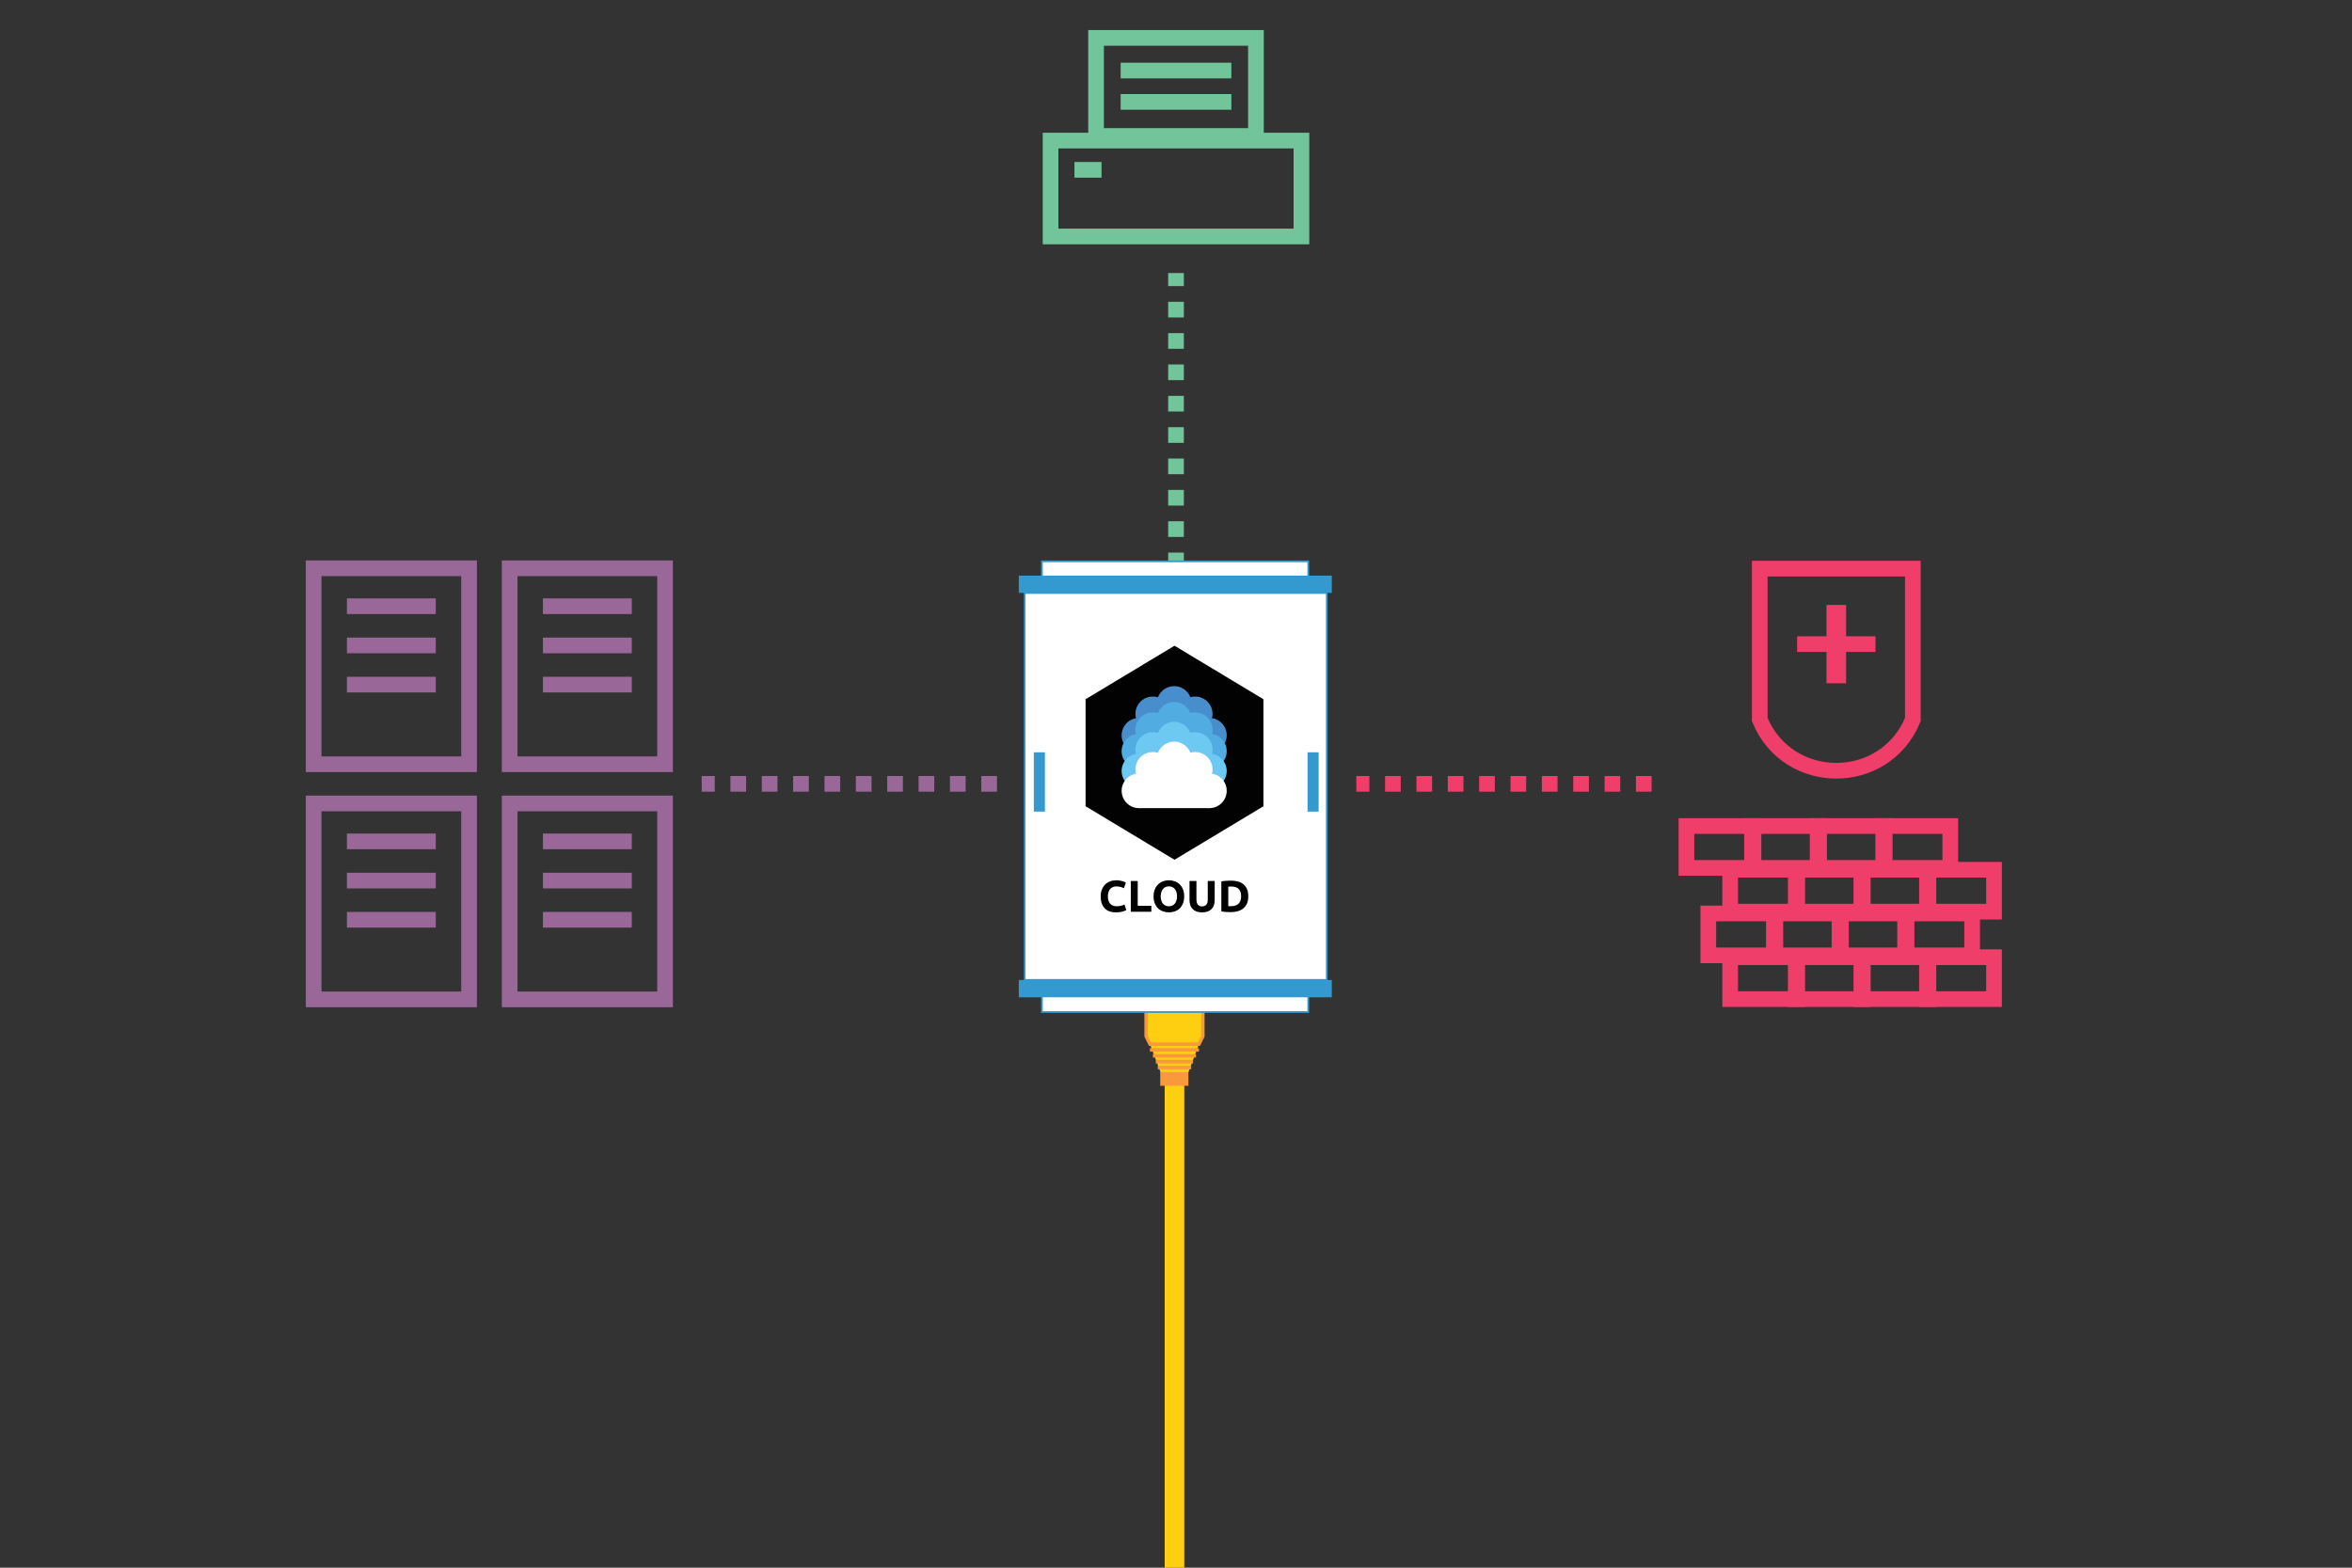 <?xml version="1.0" encoding="utf-8"?>
<!-- Generator: Adobe Illustrator 16.0.0, SVG Export Plug-In . SVG Version: 6.00 Build 0)  -->
<!DOCTYPE svg PUBLIC "-//W3C//DTD SVG 1.1//EN" "http://www.w3.org/Graphics/SVG/1.1/DTD/svg11.dtd">
<svg version="1.1" id="Layer_1" xmlns="http://www.w3.org/2000/svg" xmlns:xlink="http://www.w3.org/1999/xlink" x="0px" y="0px"
	 width="600px" height="400px" viewBox="0 0 600 400" enable-background="new 0 0 600 400" xml:space="preserve">
<rect x="0" y="0" width="600" height="400" fill="#333333" stroke="none"/>
<line fill="none" stroke="#72C59B" stroke-width="4" stroke-miterlimit="10" stroke-dasharray="4" x1="300.002" y1="145" x2="300.002" y2="69.666"/>
<g>
	<g>
		<rect x="80.015" y="145" fill="none" stroke="#9A6799" stroke-width="4" stroke-linecap="square" width="39.639" height="50"/>
	</g>
	
		<line fill="none" stroke="#9A6799" stroke-width="4" stroke-linecap="square" x1="90.502" y1="154.681" x2="109.167" y2="154.681"/>
	
		<line fill="none" stroke="#9A6799" stroke-width="4" stroke-linecap="square" x1="90.502" y1="164.681" x2="109.167" y2="164.681"/>
	
		<line fill="none" stroke="#9A6799" stroke-width="4" stroke-linecap="square" x1="90.502" y1="174.681" x2="109.167" y2="174.681"/>
	<g>
		<rect x="130.015" y="145" fill="none" stroke="#9A6799" stroke-width="4" stroke-linecap="square" width="39.639" height="50"/>
	</g>
	
		<line fill="none" stroke="#9A6799" stroke-width="4" stroke-linecap="square" x1="140.502" y1="154.681" x2="159.167" y2="154.681"/>
	
		<line fill="none" stroke="#9A6799" stroke-width="4" stroke-linecap="square" x1="140.502" y1="164.681" x2="159.167" y2="164.681"/>
	
		<line fill="none" stroke="#9A6799" stroke-width="4" stroke-linecap="square" x1="140.502" y1="174.681" x2="159.167" y2="174.681"/>
	<g>
		<rect x="130.015" y="205" fill="none" stroke="#9A6799" stroke-width="4" stroke-linecap="square" width="39.639" height="50"/>
	</g>
	
		<line fill="none" stroke="#9A6799" stroke-width="4" stroke-linecap="square" x1="140.502" y1="214.682" x2="159.167" y2="214.682"/>
	
		<line fill="none" stroke="#9A6799" stroke-width="4" stroke-linecap="square" x1="140.502" y1="224.682" x2="159.167" y2="224.682"/>
	
		<line fill="none" stroke="#9A6799" stroke-width="4" stroke-linecap="square" x1="140.502" y1="234.682" x2="159.167" y2="234.682"/>
	<g>
		<rect x="80.015" y="205" fill="none" stroke="#9A6799" stroke-width="4" stroke-linecap="square" width="39.639" height="50"/>
	</g>
	
		<line fill="none" stroke="#9A6799" stroke-width="4" stroke-linecap="square" x1="90.502" y1="214.682" x2="109.167" y2="214.682"/>
	
		<line fill="none" stroke="#9A6799" stroke-width="4" stroke-linecap="square" x1="90.502" y1="224.682" x2="109.167" y2="224.682"/>
	
		<line fill="none" stroke="#9A6799" stroke-width="4" stroke-linecap="square" x1="90.502" y1="234.682" x2="109.167" y2="234.682"/>
</g>
<g>
	
		<rect x="430.211" y="210.764" fill="none" stroke="#EF3E69" stroke-width="4" stroke-miterlimit="10" width="17.107" height="10.687"/>
	
		<rect x="446.946" y="210.764" fill="none" stroke="#EF3E69" stroke-width="4" stroke-miterlimit="10" width="17.106" height="10.687"/>
	
		<rect x="463.682" y="210.764" fill="none" stroke="#EF3E69" stroke-width="4" stroke-miterlimit="10" width="17.106" height="10.687"/>
	
		<rect x="480.416" y="210.764" fill="none" stroke="#EF3E69" stroke-width="4" stroke-miterlimit="10" width="17.107" height="10.687"/>
	
		<rect x="441.368" y="221.92" fill="none" stroke="#EF3E69" stroke-width="4" stroke-miterlimit="10" width="17.106" height="10.686"/>
	
		<rect x="458.104" y="221.92" fill="none" stroke="#EF3E69" stroke-width="4" stroke-miterlimit="10" width="17.106" height="10.686"/>
	
		<rect x="474.838" y="221.92" fill="none" stroke="#EF3E69" stroke-width="4" stroke-miterlimit="10" width="17.107" height="10.686"/>
	
		<rect x="491.573" y="221.92" fill="none" stroke="#EF3E69" stroke-width="4" stroke-miterlimit="10" width="17.106" height="10.686"/>
	
		<rect x="485.995" y="233.076" fill="none" stroke="#EF3E69" stroke-width="4" stroke-miterlimit="10" width="17.105" height="10.686"/>
	
		<rect x="469.26" y="233.076" fill="none" stroke="#EF3E69" stroke-width="4" stroke-miterlimit="10" width="17.107" height="10.686"/>
	
		<rect x="452.524" y="233.076" fill="none" stroke="#EF3E69" stroke-width="4" stroke-miterlimit="10" width="17.106" height="10.686"/>
	
		<rect x="435.79" y="233.076" fill="none" stroke="#EF3E69" stroke-width="4" stroke-miterlimit="10" width="17.106" height="10.686"/>
	
		<rect x="441.368" y="244.232" fill="none" stroke="#EF3E69" stroke-width="4" stroke-miterlimit="10" width="17.106" height="10.688"/>
	
		<rect x="458.104" y="244.232" fill="none" stroke="#EF3E69" stroke-width="4" stroke-miterlimit="10" width="17.106" height="10.688"/>
	
		<rect x="474.838" y="244.232" fill="none" stroke="#EF3E69" stroke-width="4" stroke-miterlimit="10" width="17.107" height="10.688"/>
	
		<rect x="491.573" y="244.232" fill="none" stroke="#EF3E69" stroke-width="4" stroke-miterlimit="10" width="17.106" height="10.688"/>
</g>
<g>
	<path fill="none" stroke="#EF3E69" stroke-width="4" stroke-miterlimit="10" d="M487.97,183.614
		c-7.205,17.394-31.844,17.394-39.049,0c0-12.844,0-25.689,0-38.533c13.017,0,26.032,0,39.049,0
		C487.97,157.925,487.97,170.77,487.97,183.614z"/>
</g>
<line fill="none" stroke="#EF3E69" stroke-width="5" stroke-miterlimit="10" x1="468.445" y1="154.351" x2="468.445" y2="174.343"/>
<line fill="none" stroke="#EF3E69" stroke-width="4" stroke-miterlimit="10" x1="478.441" y1="164.347" x2="458.449" y2="164.347"/>
<line fill="none" stroke="#EF3E69" stroke-width="4" stroke-miterlimit="10" stroke-dasharray="4" x1="421.334" y1="200" x2="346" y2="200"/>
<line fill="none" stroke="#9A6799" stroke-width="4" stroke-miterlimit="10" stroke-dasharray="4" x1="254.334" y1="200" x2="179" y2="200"/>
<g>
	<g>
		<rect x="268" y="35.87" fill="none" stroke="#72C59B" stroke-width="4" stroke-miterlimit="10" width="64" height="24.466"/>
		
			<rect x="279.608" y="9.667" fill="none" stroke="#72C59B" stroke-width="4" stroke-miterlimit="10" width="40.783" height="25.028"/>
		<line fill="none" stroke="#72C59B" stroke-width="4" stroke-miterlimit="10" x1="285.879" y1="18" x2="314.121" y2="18"/>
		<line fill="none" stroke="#72C59B" stroke-width="4" stroke-miterlimit="10" x1="285.879" y1="26" x2="314.121" y2="26"/>
	</g>
	<line fill="none" stroke="#72C59B" stroke-width="4" stroke-miterlimit="10" x1="274.097" y1="43.333" x2="281" y2="43.333"/>
</g>
<g>
	<g>
		<g>
			<line fill="none" stroke="#FECF11" stroke-width="5" stroke-miterlimit="10" x1="299.613" y1="400" x2="299.613" y2="267.951"/>
		</g>
		<g>
			<polygon fill="#FECF11" points="296.371,274.395 293.371,266.424 305.855,266.424 302.855,274.395 			"/>
			<polygon fill="#FECF11" stroke="#F8993C" stroke-width="0.869" stroke-miterlimit="10" points="292.371,252.996 306.855,252.996 
				306.855,264.395 305.855,266.424 293.371,266.424 292.371,264.395 			"/>
			<path fill="#FECF11" stroke="#F8993C" stroke-width="0.869" stroke-miterlimit="10" d="M292.371,264.508"/>
			
				<line fill="none" stroke="#F8993C" stroke-width="0.88" stroke-miterlimit="10" x1="305.855" y1="267.883" x2="293.355" y2="267.883"/>
			
				<line fill="none" stroke="#F8993C" stroke-width="0.903" stroke-miterlimit="10" x1="305.105" y1="269.383" x2="294.105" y2="269.383"/>
			
				<line fill="none" stroke="#F8993C" stroke-width="0.936" stroke-miterlimit="10" x1="304.355" y1="270.883" x2="294.855" y2="270.883"/>
			
				<line fill="none" stroke="#F8993C" stroke-width="0.885" stroke-miterlimit="10" x1="303.855" y1="272.383" x2="295.355" y2="272.383"/>
			<rect x="295.982" y="273.563" fill="#F8993C" width="7.186" height="3.486"/>
		</g>
	</g>
	<g>
		<g>
			
				<rect x="261.395" y="151.305" fill="#FFFFFF" stroke="#3499CE" stroke-width="0.44" stroke-miterlimit="10" width="77.064" height="98.72"/>
			
				<rect x="265.801" y="252.691" fill="#FFFFFF" stroke="#3499CE" stroke-width="0.44" stroke-miterlimit="10" width="67.941" height="5.537"/>
			
				<rect x="265.801" y="143.228" fill="#FFFFFF" stroke="#3499CE" stroke-width="0.44" stroke-miterlimit="10" width="67.941" height="5.536"/>
			
				<line fill="none" stroke="#3499CE" stroke-width="4.415" stroke-miterlimit="10" x1="259.896" y1="149.075" x2="339.742" y2="149.075"/>
			
				<line fill="none" stroke="#3499CE" stroke-width="4.415" stroke-miterlimit="10" x1="259.896" y1="252.256" x2="339.742" y2="252.256"/>
			<g>
				<path d="M284.707,232.793c-1.276,0-2.248-0.355-2.916-1.064s-1.002-1.717-1.002-3.023c0-0.65,0.102-1.229,0.306-1.738
					s0.482-0.939,0.838-1.291c0.354-0.352,0.777-0.617,1.269-0.799c0.49-0.182,1.022-0.271,1.597-0.271
					c0.332,0,0.634,0.025,0.905,0.074c0.272,0.049,0.51,0.105,0.714,0.17c0.203,0.064,0.373,0.129,0.51,0.197
					c0.136,0.068,0.233,0.121,0.294,0.158l-0.51,1.428c-0.241-0.129-0.522-0.238-0.844-0.328c-0.32-0.092-0.685-0.137-1.093-0.137
					c-0.271,0-0.537,0.045-0.798,0.137c-0.261,0.09-0.491,0.236-0.69,0.436c-0.2,0.199-0.361,0.459-0.481,0.775
					c-0.121,0.316-0.182,0.701-0.182,1.154c0,0.363,0.04,0.701,0.119,1.014c0.079,0.314,0.208,0.584,0.385,0.811
					c0.178,0.227,0.41,0.406,0.696,0.537c0.287,0.133,0.635,0.199,1.042,0.199c0.257,0,0.487-0.016,0.691-0.045
					c0.203-0.031,0.385-0.066,0.543-0.109c0.158-0.041,0.298-0.088,0.419-0.141s0.23-0.102,0.328-0.146l0.487,1.414
					c-0.249,0.152-0.601,0.287-1.053,0.408C285.828,232.732,285.303,232.793,284.707,232.793z"/>
				<path d="M293.709,231.117v1.518h-5.242v-7.848h1.767v6.33H293.709z"/>
				<path d="M302.089,228.705c0,0.672-0.101,1.262-0.301,1.771c-0.199,0.51-0.474,0.936-0.82,1.279
					c-0.348,0.344-0.761,0.604-1.24,0.775c-0.479,0.174-0.995,0.262-1.546,0.262c-0.536,0-1.042-0.088-1.518-0.262
					c-0.476-0.172-0.891-0.432-1.245-0.775c-0.355-0.344-0.634-0.77-0.838-1.279s-0.306-1.1-0.306-1.771s0.105-1.264,0.316-1.773
					c0.212-0.508,0.497-0.938,0.855-1.285c0.358-0.346,0.773-0.607,1.245-0.781s0.969-0.26,1.489-0.26
					c0.536,0,1.042,0.086,1.518,0.26s0.891,0.436,1.246,0.781c0.354,0.348,0.634,0.777,0.838,1.285
					C301.986,227.441,302.089,228.033,302.089,228.705z M296.099,228.705c0,0.385,0.047,0.732,0.142,1.041
					c0.094,0.311,0.229,0.576,0.407,0.799s0.395,0.395,0.651,0.516s0.551,0.18,0.883,0.18c0.325,0,0.617-0.059,0.878-0.18
					s0.479-0.293,0.656-0.516c0.178-0.223,0.313-0.488,0.408-0.799c0.094-0.309,0.142-0.656,0.142-1.041s-0.048-0.734-0.142-1.047
					c-0.095-0.314-0.23-0.582-0.408-0.805c-0.177-0.223-0.396-0.395-0.656-0.516s-0.553-0.182-0.878-0.182
					c-0.332,0-0.626,0.063-0.883,0.188s-0.474,0.299-0.651,0.521s-0.313,0.49-0.407,0.803
					C296.146,227.982,296.099,228.328,296.099,228.705z"/>
				<path d="M306.629,232.793c-0.551,0-1.026-0.078-1.427-0.232s-0.73-0.369-0.991-0.646c-0.26-0.275-0.452-0.604-0.577-0.984
					s-0.187-0.803-0.187-1.262v-4.881h1.767v4.732c0,0.318,0.035,0.588,0.107,0.811c0.071,0.223,0.17,0.404,0.294,0.543
					c0.125,0.141,0.275,0.24,0.453,0.301s0.372,0.09,0.583,0.09c0.431,0,0.779-0.131,1.048-0.396
					c0.268-0.264,0.401-0.713,0.401-1.348v-4.732h1.767v4.881c0,0.459-0.063,0.883-0.192,1.268c-0.128,0.385-0.324,0.715-0.589,0.99
					c-0.264,0.275-0.6,0.49-1.008,0.641C307.671,232.717,307.188,232.793,306.629,232.793z"/>
				<path d="M318.439,228.705c0,0.68-0.105,1.271-0.317,1.777c-0.211,0.506-0.511,0.926-0.899,1.258
					c-0.39,0.332-0.863,0.58-1.422,0.746s-1.185,0.25-1.879,0.25c-0.317,0-0.688-0.014-1.11-0.039
					c-0.423-0.027-0.838-0.082-1.245-0.166v-7.643c0.407-0.076,0.832-0.127,1.273-0.152c0.441-0.027,0.821-0.041,1.138-0.041
					c0.672,0,1.282,0.076,1.829,0.227c0.548,0.152,1.018,0.389,1.41,0.715c0.393,0.324,0.694,0.738,0.905,1.244
					C318.334,227.387,318.439,227.996,318.439,228.705z M313.333,231.195c0.083,0.008,0.179,0.014,0.288,0.018
					s0.24,0.006,0.391,0.006c0.884,0,1.538-0.223,1.965-0.668s0.64-1.061,0.64-1.846c0-0.822-0.203-1.445-0.611-1.869
					c-0.407-0.422-1.053-0.635-1.937-0.635c-0.12,0-0.245,0.002-0.373,0.006c-0.129,0.004-0.249,0.014-0.362,0.029V231.195z"/>
			</g>
			<rect x="263.73" y="191.952" fill="#3499CE" width="2.83" height="15.13"/>
			<rect x="333.561" y="191.952" fill="#3499CE" width="2.83" height="15.13"/>
		</g>
		<g>
			<polygon fill="#020202" points="322.303,205.719 299.618,219.369 276.935,205.719 276.935,178.41 299.618,164.756 
				322.303,178.41 			"/>
			<g>
				<g>
					<rect x="290.557" y="185.564" fill="#498ECC" width="17.955" height="6.474"/>
					<circle fill="#498ECC" cx="290.558" cy="187.613" r="4.425"/>
					<circle fill="#498ECC" cx="308.511" cy="187.613" r="4.425"/>
					<circle fill="#498ECC" cx="294.072" cy="182.151" r="4.425"/>
					<circle fill="#498ECC" cx="304.896" cy="182.151" r="4.425"/>
					<circle fill="#498ECC" cx="299.535" cy="179.496" r="4.425"/>
					<rect x="290.557" y="183.541" fill="#498ECC" width="17.955" height="4.451"/>
				</g>
				<g>
					<rect x="290.557" y="189.612" fill="#51ADE1" width="17.955" height="6.473"/>
					<circle fill="#51ADE1" cx="290.558" cy="191.659" r="4.426"/>
					<circle fill="#51ADE1" cx="308.511" cy="191.659" r="4.426"/>
					<circle fill="#51ADE1" cx="294.072" cy="186.196" r="4.425"/>
					<circle fill="#51ADE1" cx="304.896" cy="186.196" r="4.425"/>
					<circle fill="#51ADE1" cx="299.535" cy="183.541" r="4.426"/>
					<rect x="290.557" y="187.587" fill="#51ADE1" width="17.955" height="4.449"/>
				</g>
				<g>
					<rect x="290.557" y="194.668" fill="#6EC9F2" width="17.955" height="6.472"/>
					<circle fill="#6EC9F2" cx="290.558" cy="196.716" r="4.425"/>
					<circle fill="#6EC9F2" cx="308.511" cy="196.716" r="4.425"/>
					<circle fill="#6EC9F2" cx="294.072" cy="191.254" r="4.426"/>
					<circle fill="#6EC9F2" cx="304.896" cy="191.254" r="4.426"/>
					<circle fill="#6EC9F2" cx="299.535" cy="188.6" r="4.426"/>
					<rect x="290.557" y="192.644" fill="#6EC9F2" width="17.955" height="4.452"/>
				</g>
				<g>
					<rect x="290.557" y="199.727" fill="#FFFFFF" width="17.955" height="6.471"/>
					<circle fill="#FFFFFF" cx="290.558" cy="201.774" r="4.425"/>
					<circle fill="#FFFFFF" cx="308.511" cy="201.774" r="4.425"/>
					<circle fill="#FFFFFF" cx="294.072" cy="196.313" r="4.426"/>
					<circle fill="#FFFFFF" cx="304.896" cy="196.313" r="4.426"/>
					<circle fill="#FFFFFF" cx="299.535" cy="193.657" r="4.425"/>
					<rect x="290.557" y="197.703" fill="#FFFFFF" width="17.955" height="4.449"/>
				</g>
			</g>
		</g>
	</g>
</g>
</svg>
